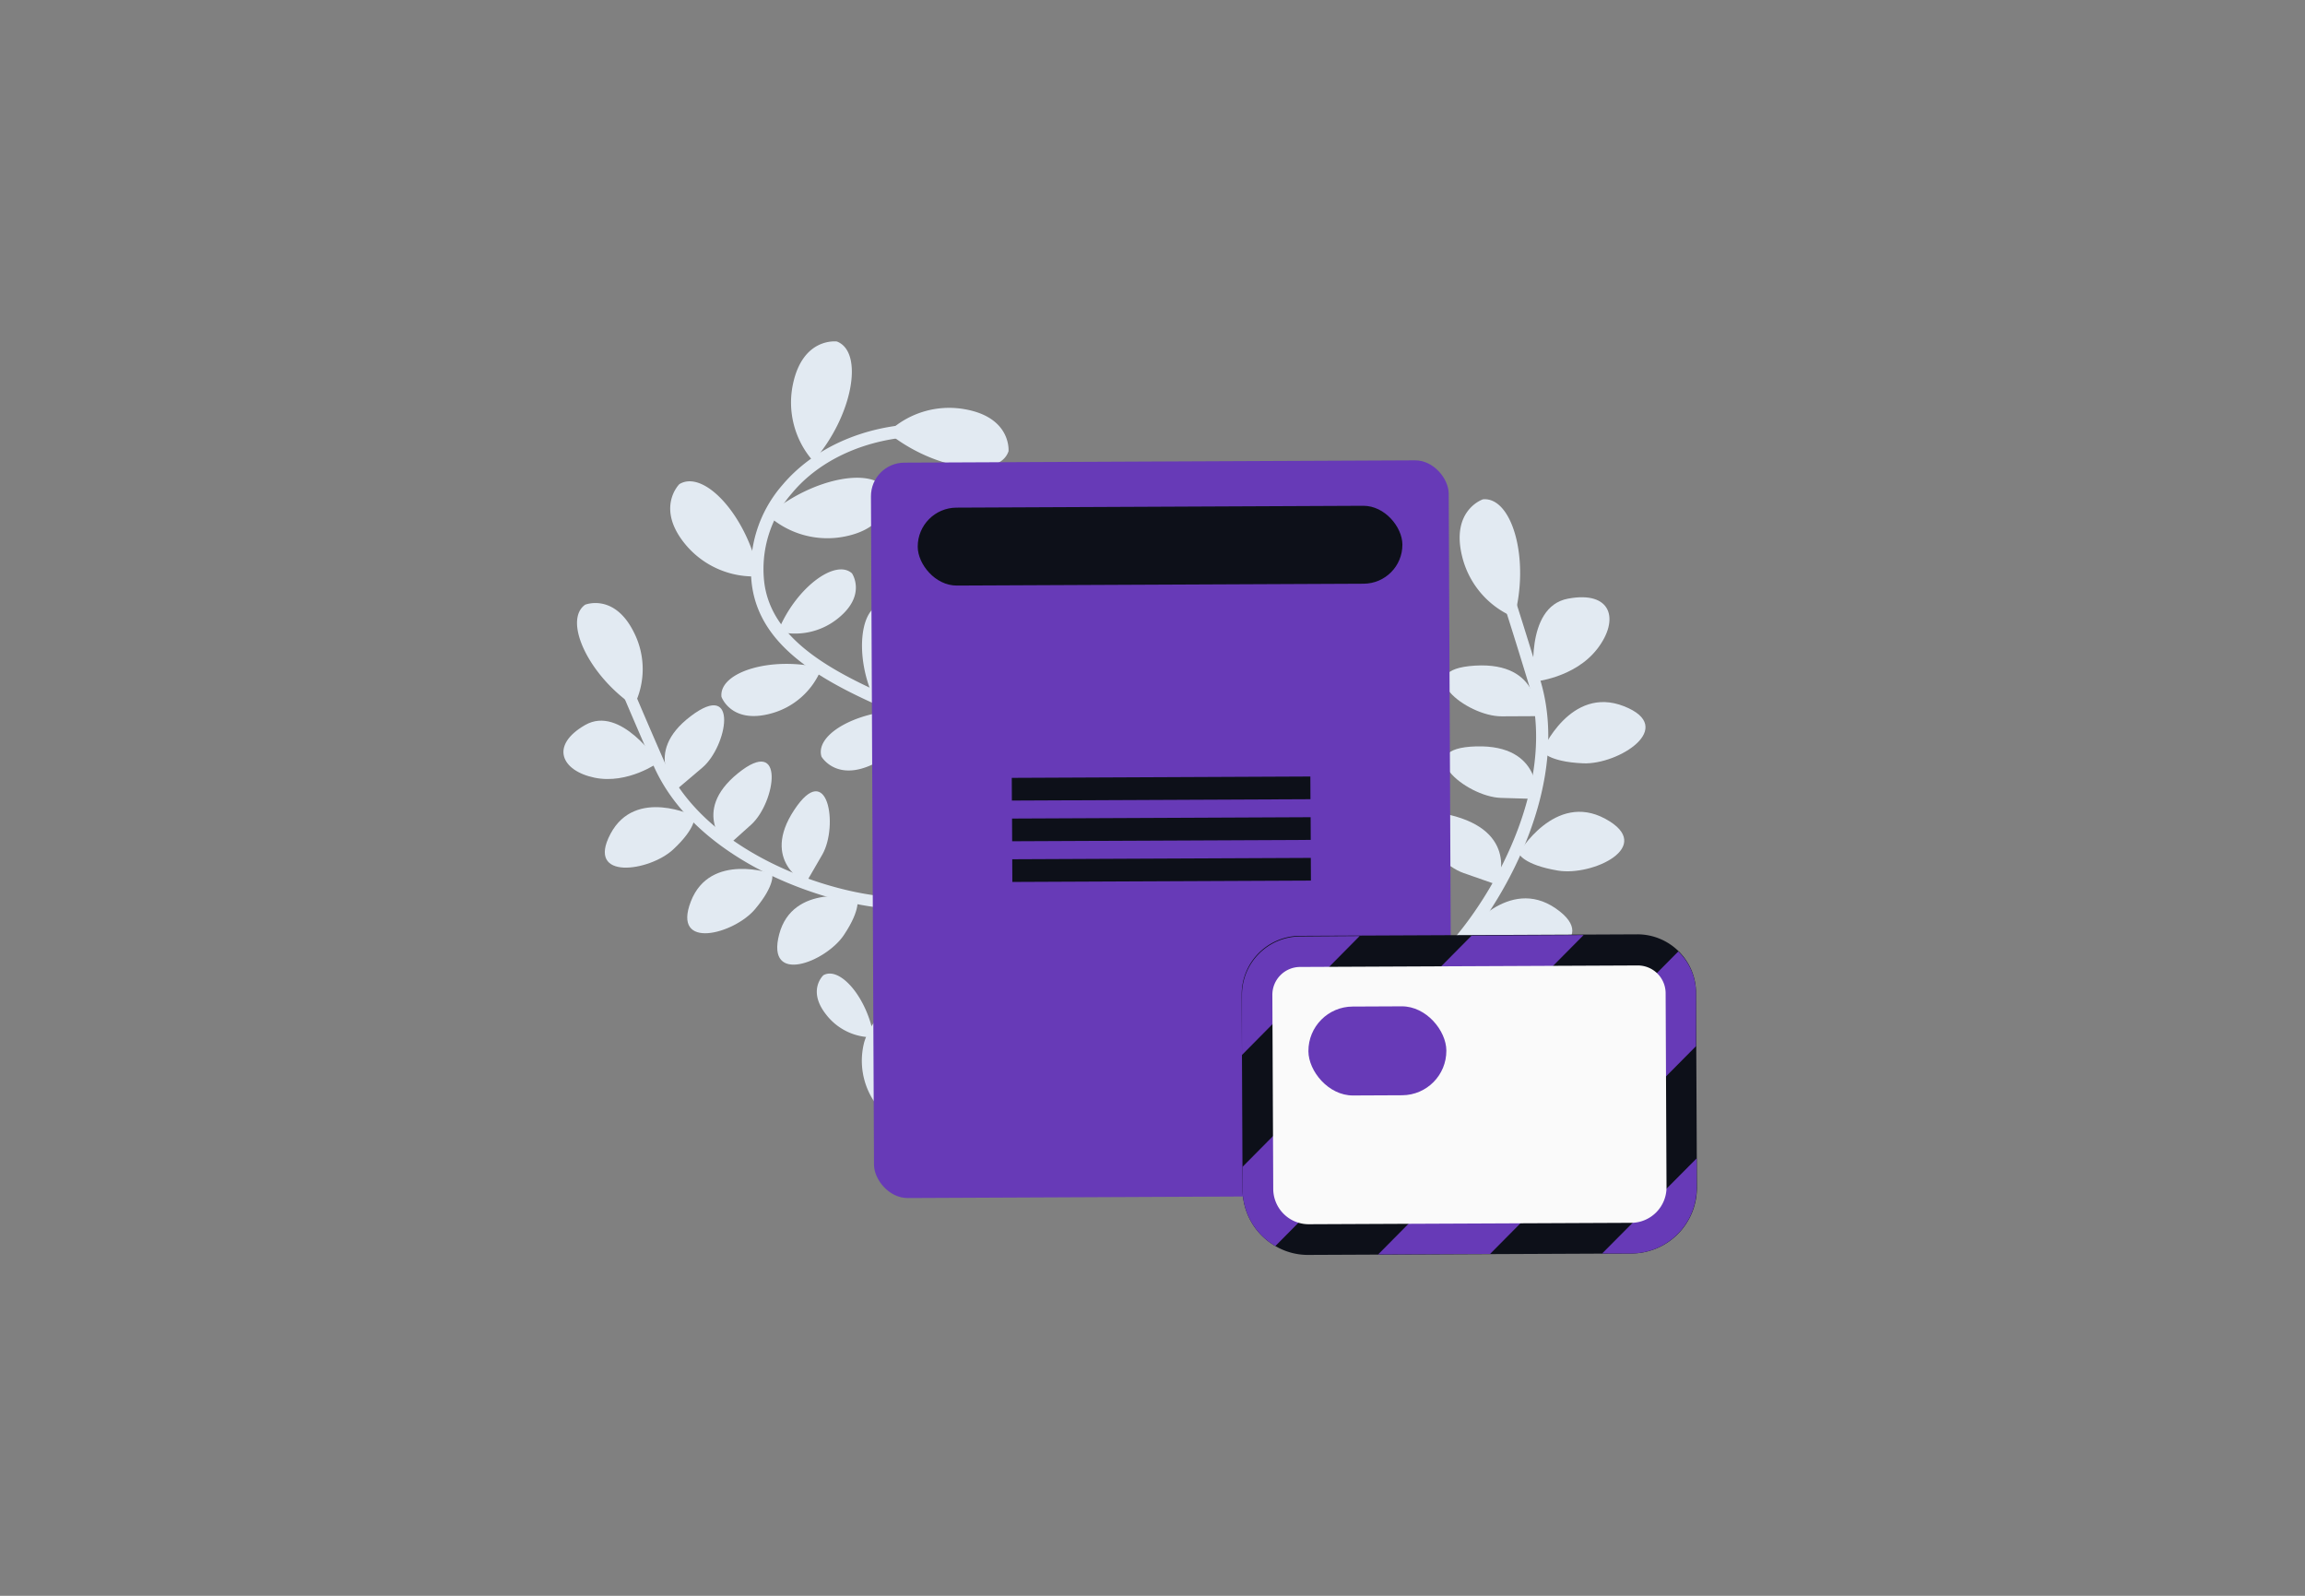 <svg id="Layer_1" data-name="Layer 1" xmlns="http://www.w3.org/2000/svg" viewBox="0 0 260 180"><rect x="0" y="0" width="260" height="180" fill="#808080" stroke="none"/><title>Flat Web Illustrations Pack - Scene 21</title><path d="M163.47,107.49h0a.71.71,0,0,1,0-1c5.54-6.2,12.2-18.71,8.94-29.41S167.91,63,167.9,63l1.33-.48s1.18,3.29,4.5,14.15c3.43,11.26-3.49,24.32-9.25,30.77A.7.7,0,0,1,163.47,107.49Z" fill="#e2eaf2"/><path d="M167.28,56.32c3.29-.29,5.31,6.78,3.52,13.31a10,10,0,0,1-5.87-6.85C163.62,57.52,167.28,56.32,167.28,56.32Z" fill="#e2eaf2"/><path d="M173.05,76.89s-1.14-8.42,3.8-9.36,5.87,2.36,3.32,5.66S173.05,76.89,173.05,76.89Z" fill="#e2eaf2"/><path d="M173.38,80.78s.49-6.15-7-5.7-1,5.74,3,5.72Z" fill="#e2eaf2"/><path d="M173.34,90.12s.7-6.14-6.84-5.93-1.22,5.69,2.81,5.81Z" fill="#e2eaf2"/><path d="M168.91,99.81s2.52-5.64-4.73-7.72-2.89,5.06.92,6.39Z" fill="#e2eaf2"/><path d="M173.94,84.72s3.19-7.44,9.24-5.06-.62,6.61-4.6,6.44S173.94,84.72,173.94,84.72Z" fill="#e2eaf2"/><path d="M171.3,96.26s4.07-7,9.78-3.9-1.42,6.49-5.34,5.84S171.3,96.26,171.3,96.26Z" fill="#e2eaf2"/><path d="M165.34,105.28s4.8-6.51,10.15-2.81-2.13,6.3-6,5.22S165.34,105.28,165.34,105.28Z" fill="#e2eaf2"/><path d="M113.76,50.9c-1.06,3.13-8.34,2.15-13.62-2.11a10,10,0,0,1,8.63-2.64C114.12,47.06,113.76,50.9,113.76,50.9Z" fill="#e2eaf2"/><path d="M94.4,38.52c3.08,1.18,1.8,8.42-2.66,13.51a10,10,0,0,1-2.29-8.73C90.58,38,94.4,38.52,94.4,38.52Z" fill="#e2eaf2"/><path d="M76.63,54.61c2.83-1.72,7.76,3.74,9,10.39a10,10,0,0,1-8.29-3.56C73.89,57.3,76.63,54.61,76.63,54.61Z" fill="#e2eaf2"/><path d="M100.16,55.62c-1.14-3.1-8.4-1.9-13.54,2.51a10,10,0,0,0,8.7,2.38C100.63,59.44,100.16,55.62,100.16,55.62Z" fill="#e2eaf2"/><path d="M99.72,124.62a.69.69,0,0,1-1-.2,8.3,8.3,0,0,1-1.23-6.89c1.65-5.36,9.91-9.07,19-12.7,4.35-1.75,6.64-4.34,6.62-7.5,0-4.79-5.42-10.36-12.83-13.26L108,83.2c-11.86-4.61-22.11-8.58-23.2-17.32A14.41,14.41,0,0,1,88.26,54.7c3.47-4.11,9-6.62,15.19-6.88l.06,1.41c-5.79.26-11,2.58-14.17,6.39a13,13,0,0,0-3.13,10.09c1,7.89,10.87,11.72,22.32,16.16l2.24.88c8.07,3.15,13.72,9.14,13.74,14.57,0,2.65-1.28,6.32-7.51,8.82-8.73,3.51-16.68,7-18.15,11.81a6.84,6.84,0,0,0,1.07,5.7.71.71,0,0,1-.2,1Z" fill="#e2eaf2"/><path d="M96.1,64.67c-1.89-1.7-6.4,1.7-8.34,6.55a7.68,7.68,0,0,0,6.79-1.49C97.79,67.11,96.1,64.67,96.1,64.67Z" fill="#e2eaf2"/><path d="M99.56,68.18c-2.54.19-3.19,5.81-1,10.55a7.66,7.66,0,0,0,3.62-5.93C102.49,68.65,99.56,68.18,99.56,68.18Z" fill="#e2eaf2"/><path d="M106,73c-2.28,1.13-.77,6.58,3,10.16a7.68,7.68,0,0,0,1.12-6.86C108.86,72.31,106,73,106,73Z" fill="#e2eaf2"/><path d="M119,77.38c-2.53.29-3,5.93-.63,10.59a7.68,7.68,0,0,0,3.39-6.07C121.9,77.74,119,77.38,119,77.38Z" fill="#e2eaf2"/><path d="M130.33,88.4c-2.23-1.24-5.85,3.11-6.64,8.27a7.71,7.71,0,0,0,6.28-3C132.53,90.39,130.33,88.4,130.33,88.4Z" fill="#e2eaf2"/><path d="M130.11,102.6c-.8-2.42-6.41-1.69-10.48,1.57a7.65,7.65,0,0,0,6.63,2.06C130.38,105.55,130.11,102.6,130.11,102.6Z" fill="#e2eaf2"/><path d="M121.55,110.93c.49-2.18-4.07-4.18-8.62-3.57a6.77,6.77,0,0,0,4.07,4.56C120.41,113.28,121.55,110.93,121.55,110.93Z" fill="#e2eaf2"/><path d="M114.3,113.89c.49-2.18-4.07-4.18-8.61-3.57a6.74,6.74,0,0,0,4.06,4.56C113.16,116.23,114.3,113.89,114.3,113.89Z" fill="#e2eaf2"/><path d="M108.16,118.71c.49-2.18-4.07-4.17-8.62-3.57a6.77,6.77,0,0,0,4.07,4.56C107,121.06,108.16,118.71,108.16,118.71Z" fill="#e2eaf2"/><path d="M81.38,78.6c-.3-2.81,5.69-4.64,11.29-3.23a8.48,8.48,0,0,1-5.74,5.12C82.47,81.69,81.38,78.6,81.38,78.6Z" fill="#e2eaf2"/><path d="M92.66,85.34c-.8-2.7,4.77-5.58,10.53-5.19a8.51,8.51,0,0,1-4.73,6.06C94.29,88.19,92.66,85.34,92.66,85.34Z" fill="#e2eaf2"/><path d="M104,89c-.73-2.46,4.34-5.09,9.58-4.73a7.75,7.75,0,0,1-4.3,5.52C105.48,91.61,104,89,104,89Z" fill="#e2eaf2"/><path d="M111.56,92.09c.19-2.56,5.85-3.22,10.63-1a7.73,7.73,0,0,1-6,3.64C112,95,111.56,92.09,111.56,92.09Z" fill="#e2eaf2"/><path d="M115,96.84c1.23-1.79,5.66.13,8.23,3.76a6.55,6.55,0,0,1-5.93.13C114.11,99.2,115,96.84,115,96.84Z" fill="#e2eaf2"/><path d="M110.41,98.57c1.85-1.14,5.11,2.43,6,6.79a6.53,6.53,0,0,1-5.46-2.3C108.62,100.35,110.41,98.57,110.41,98.57Z" fill="#e2eaf2"/><path d="M104.28,101.44c1.85-1.14,5.11,2.42,6,6.79a6.53,6.53,0,0,1-5.46-2.3C102.49,103.22,104.28,101.44,104.28,101.44Z" fill="#e2eaf2"/><path d="M100.2,103.7c2.12-.45,4,4,3.37,8.4a6.56,6.56,0,0,1-4.38-4C97.91,104.79,100.2,103.7,100.2,103.7Z" fill="#e2eaf2"/><path d="M92.88,110c1.9-1.06,5,2.63,5.69,7a6.56,6.56,0,0,1-5.36-2.53C91,111.7,92.88,110,92.88,110Z" fill="#e2eaf2"/><path d="M99.29,101.71h0a.64.64,0,0,0-.56-.71C91.15,100,79,95.21,74.88,85.78s-5.29-12.49-5.3-12.52l-1.22.46s1.14,3,5.33,12.58c4.33,9.93,17,14.93,24.88,16A.64.64,0,0,0,99.29,101.71Z" fill="#e2eaf2"/><path d="M66,68.21c-2.48,1.77.34,7.92,5.5,11.42a9.17,9.17,0,0,0,0-8.31C69.29,66.87,66,68.21,66,68.21Z" fill="#e2eaf2"/><path d="M74.28,86S70,79.48,66,81.78s-2.7,5.16,1.06,5.94S74.28,86,74.28,86Z" fill="#e2eaf2"/><path d="M76.38,89s-4-4,1.51-8.2,4.16,3.39,1.33,5.79Z" fill="#e2eaf2"/><path d="M82,95.47s-4.16-3.87,1.23-8.24S87.5,90.48,84.75,93Z" fill="#e2eaf2"/><path d="M90.9,99.6s-5.14-2.44-1.32-8.23,5,1.8,3.19,5Z" fill="#e2eaf2"/><path d="M78.34,92.06s-6.67-3.3-9.48,2,4.39,4.25,7.07,1.76S78.34,92.06,78.34,92.06Z" fill="#e2eaf2"/><path d="M87.1,98.55s-7-2.46-9.17,3.12,4.87,3.69,7.23.89S87.1,98.55,87.1,98.55Z" fill="#e2eaf2"/><path d="M96.67,101.28s-7.26-1.67-8.78,4.11,5.25,3.13,7.29.09S96.67,101.28,96.67,101.28Z" fill="#e2eaf2"/><rect x="98.41" y="52.06" width="65.17" height="82.95" rx="3.78" transform="translate(-0.42 0.59) rotate(-0.26)" fill="#673AB7"/><rect x="103.52" y="57.16" width="54.67" height="8.79" rx="4.39" transform="translate(-0.28 0.59) rotate(-0.26)" fill="#0d1019"/><rect x="114.13" y="87.67" width="33.68" height="2.56" transform="translate(-0.4 0.59) rotate(-0.26)" fill="#0d1019"/><rect x="114.16" y="92.26" width="33.68" height="2.56" transform="translate(-0.42 0.59) rotate(-0.26)" fill="#0d1019"/><rect x="114.18" y="96.85" width="33.68" height="2.56" transform="translate(-0.44 0.59) rotate(-0.26)" fill="#0d1019"/><path d="M191.31,112l.1,21.95a7.42,7.42,0,0,1-7.37,7.44l-36.44.16a7.22,7.22,0,0,1-3.74-1,7.39,7.39,0,0,1-3.7-6.37l-.1-22a6.6,6.6,0,0,1,6.57-6.62l38.05-.17a6.61,6.61,0,0,1,6.63,6.56Z" fill="#0d1019"/><path d="M153.37,105.58,140.09,119l0-6.75a6.6,6.6,0,0,1,6.57-6.62Z" fill="#673AB7"/><path d="M178.63,105.47l-34.77,35.08a7.39,7.39,0,0,1-3.7-6.37v-2.57L166,105.53Z" fill="#673AB7"/><path d="M191.31,112l0,6-23.23,23.44-12.63.06,33.86-34.18A6.57,6.57,0,0,1,191.31,112Z" fill="#673AB7"/><path d="M191.39,130.65l0,3.3a7.42,7.42,0,0,1-7.37,7.44h-3.3Z" fill="#673AB7"/><path d="M184.7,108.9l-38.06.17a3.14,3.14,0,0,0-3.12,3.15l.1,21.94a4,4,0,0,0,4,3.93l36.43-.16a4,4,0,0,0,3.93-4l-.1-21.94A3.14,3.14,0,0,0,184.7,108.9Z" fill="#fafafa"/><rect x="147.59" y="113.52" width="15.56" height="10.03" rx="5.01" transform="translate(-0.54 0.71) rotate(-0.26)" fill="#673AB7"/></svg>